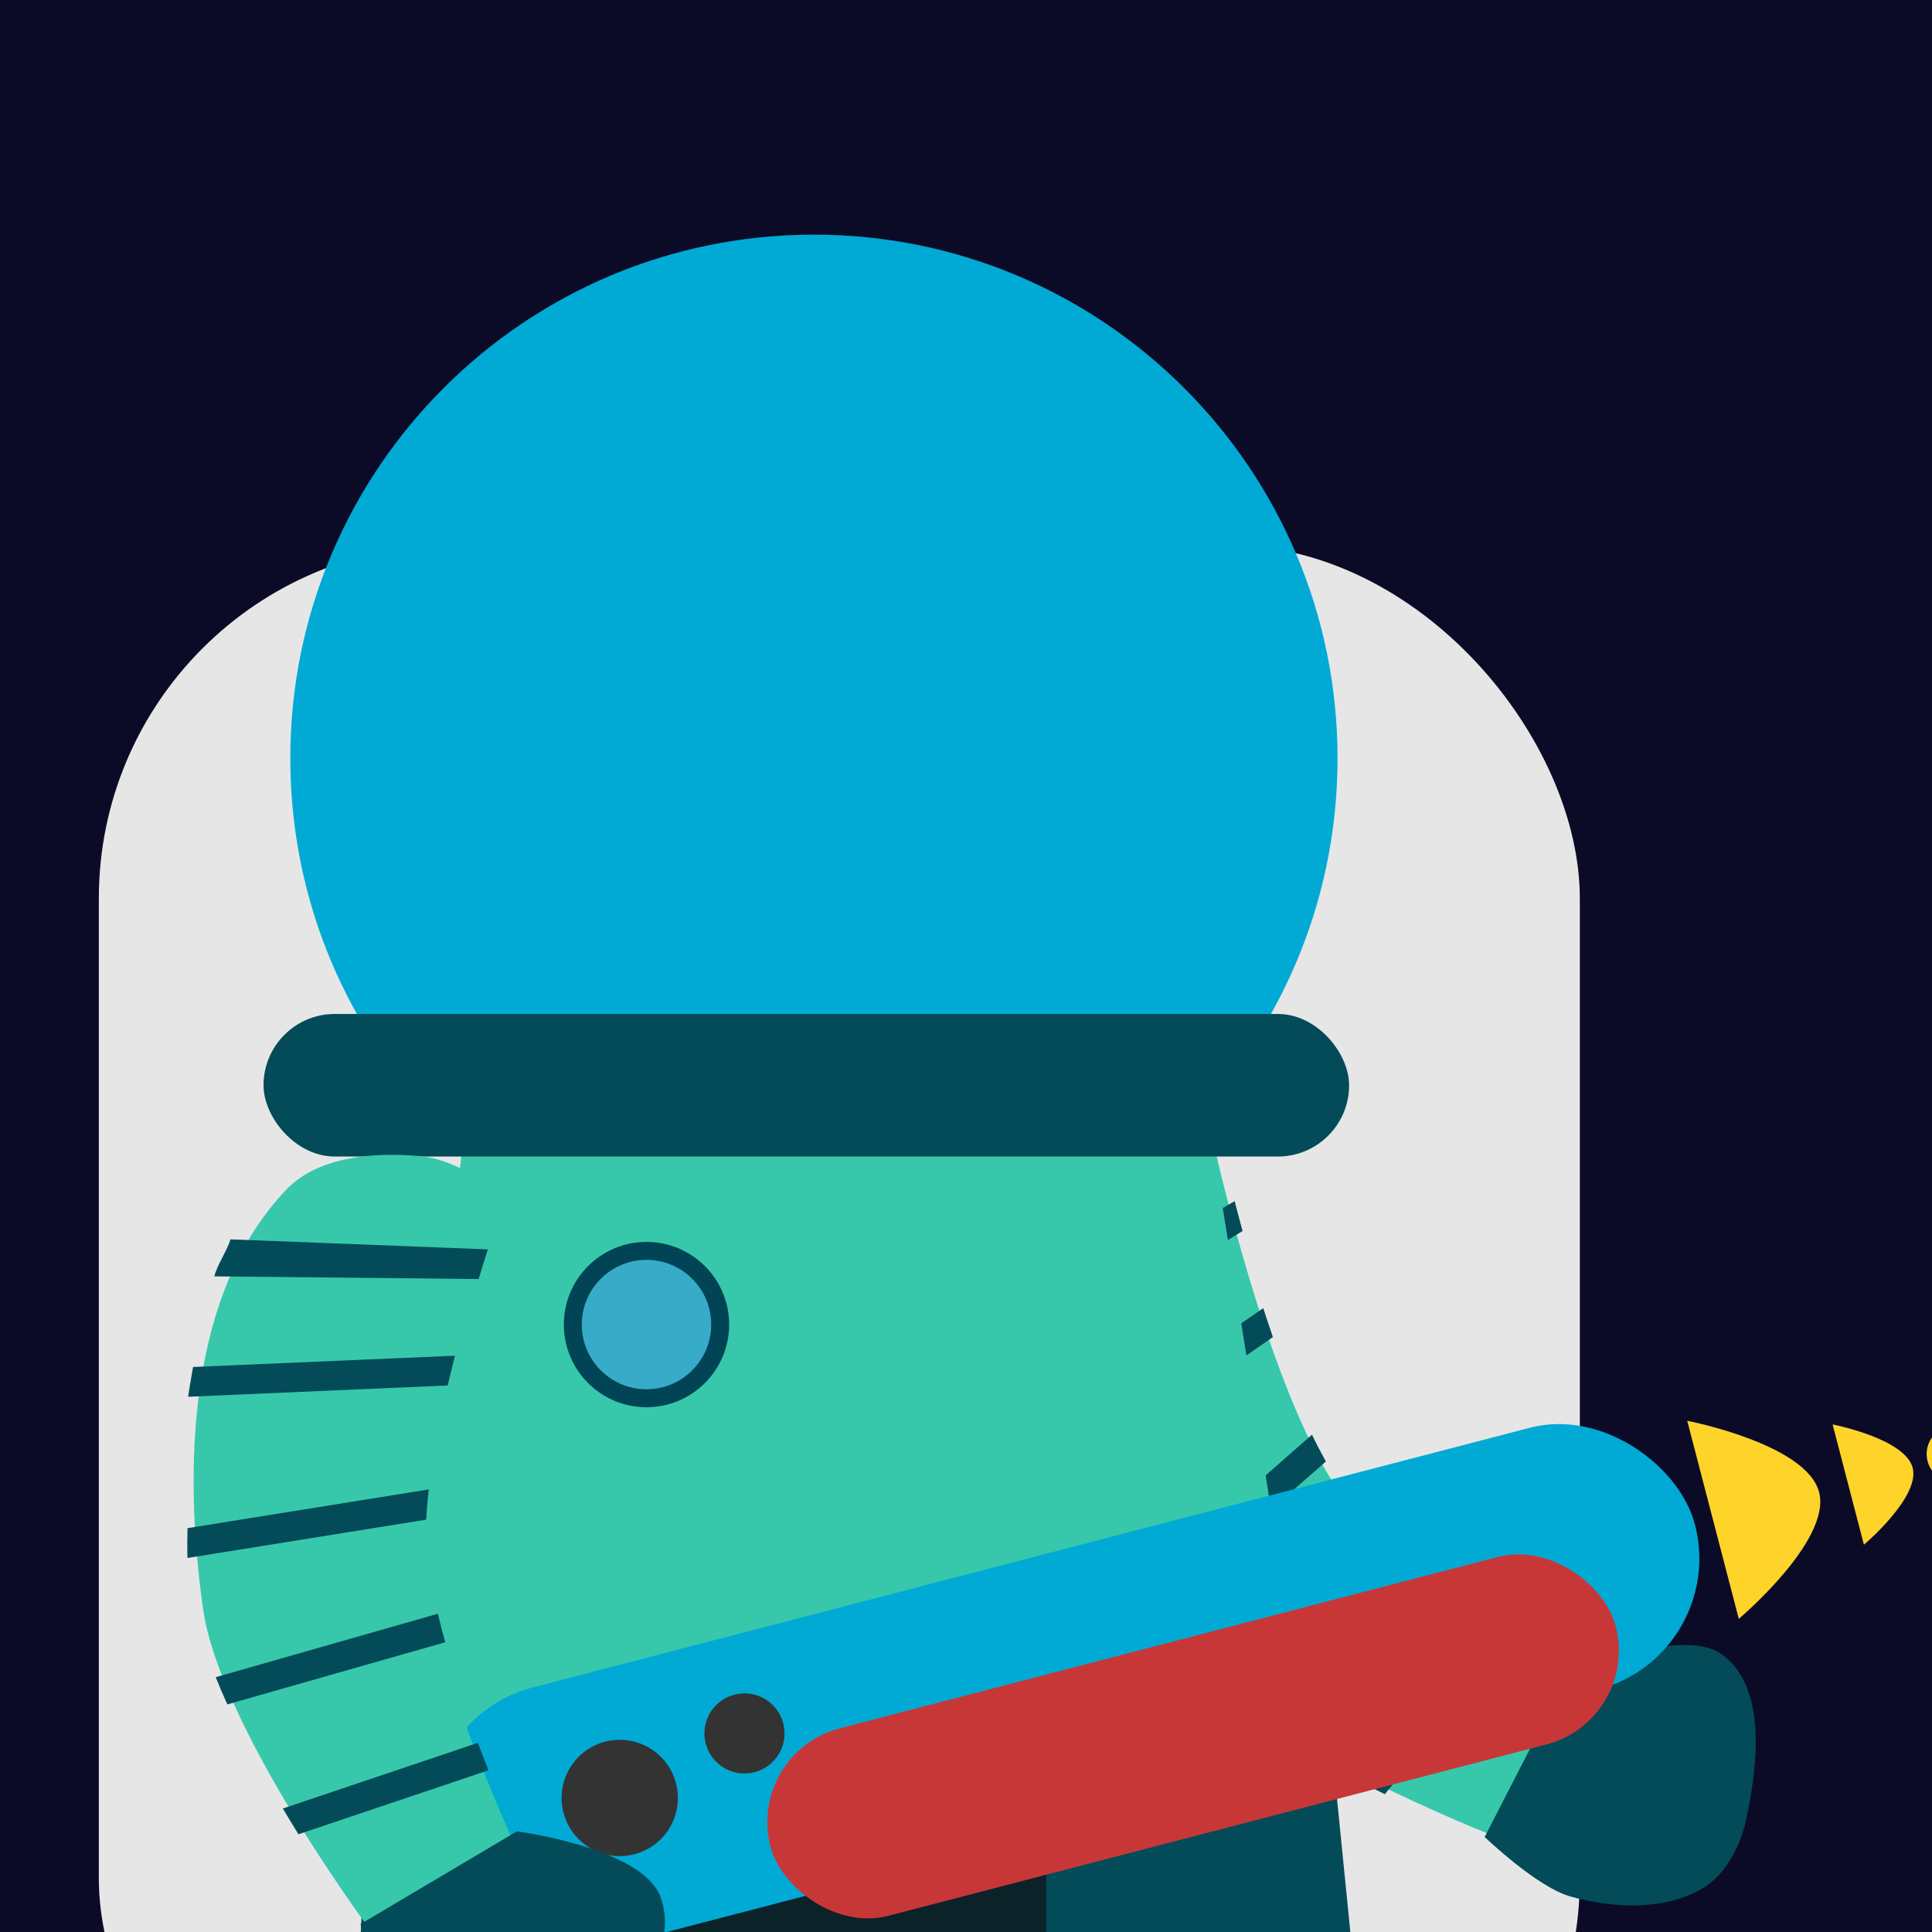 <?xml version="1.0" encoding="UTF-8" standalone="no"?>
<!-- Created with Inkscape (http://www.inkscape.org/) -->

<svg
   xmlns:dc="http://purl.org/dc/elements/1.1/"
   xmlns:cc="http://creativecommons.org/ns#"
   xmlns:rdf="http://www.w3.org/1999/02/22-rdf-syntax-ns#"
   xmlns:svg="http://www.w3.org/2000/svg"
   xmlns="http://www.w3.org/2000/svg"
   xmlns:sodipodi="http://sodipodi.sourceforge.net/DTD/sodipodi-0.dtd"
   xmlns:inkscape="http://www.inkscape.org/namespaces/inkscape"
   width="1024"
   height="1024"
   id="svg3483"
   version="1.1"
   inkscape:version="0.48.4 r9939"
   sodipodi:docname="New document 2">
  <defs
     id="defs3485" />
  <sodipodi:namedview
     id="base"
     pagecolor="#ffffff"
     bordercolor="#666666"
     borderopacity="1.0"
     inkscape:pageopacity="0.0"
     inkscape:pageshadow="2"
     inkscape:zoom="0.35"
     inkscape:cx="-70.714286"
     inkscape:cy="520"
     inkscape:document-units="px"
     inkscape:current-layer="layer2"
     showgrid="false"
     inkscape:window-width="1600"
     inkscape:window-height="837"
     inkscape:window-x="-8"
     inkscape:window-y="-8"
     inkscape:window-maximized="1" />
  <g
     inkscape:groupmode="layer"
     id="layer2"
     inkscape:label="Layer">
    <rect
       style="fill:#0b0b28;fill-opacity:1;stroke:none"
       id="rect3599"
       width="1024"
       height="1024"
       x="0"
       y="6.0673688e-014" />
  </g>
  <g
     inkscape:label="Layer 1"
     inkscape:groupmode="layer"
     id="layer1"
     transform="translate(0,-28.362)">
    <g
       style="display:inline"
       id="g6533"
       transform="matrix(14.023,0,0,14.023,-6149.265,-10106.338)"
       inkscape:export-xdpi="90"
       inkscape:export-ydpi="90">
      <g
         id="g6367"
         style="display:inline"
         transform="translate(-143.795,5.374)">
        <g
           id="g4181-1-4-6"
           transform="matrix(0.1,0,0,0.1,802.988,697.195)"
           style="fill:#e6e6e6">
          <rect
             ry="0"
             y="568.969"
             x="-2053.873"
             height="80.762"
             width="328.62"
             id="rect4171-7-3-1"
             style="fill:#e6e6e6;fill-opacity:1;fill-rule:nonzero;stroke:none" />
          <rect
             ry="0"
             y="816.818"
             x="-2053.873"
             height="80.762"
             width="328.62"
             id="rect4179-4-1-8"
             style="fill:#e6e6e6;fill-opacity:1;fill-rule:nonzero;stroke:none" />
          <rect
             style="fill:#e6e6e6;fill-opacity:1;fill-rule:nonzero;stroke:none"
             id="rect4177-0-2-4"
             width="328.62"
             height="80.762"
             x="-2053.873"
             y="688.969"
             ry="0" />
          <g
             id="g4173-9-3-9"
             style="fill:#e6e6e6">
            <rect
               style="fill:#e6e6e6;fill-opacity:1;fill-rule:nonzero;stroke:none"
               id="rect4167-4-3-6"
               width="267.352"
               height="637.745"
               x="-2169.447"
               y="407.444"
               ry="133.676" />
            <rect
               ry="133.676"
               y="407.444"
               x="-1877.031"
               height="637.745"
               width="267.352"
               id="rect4169-8-4-3"
               style="fill:#e6e6e6;fill-opacity:1;fill-rule:nonzero;stroke:none" />
          </g>
        </g>
        <path
           style="fill:#37c8ab;fill-opacity:1;stroke:none"
           d="m 628.229,760.77 c 0,0 2.033,9.16 4.664,12.9 2.443,3.472 9.812,8.121 9.812,8.121 l -3.967,4.935 c 0,0 -8.732,-3.402 -11.64,-6.836 -3.462,-4.089 -6.805,-9.762 -5.741,-15.012 0.345,-1.7 2.056,-2.971 3.604,-3.752 1.412,-0.712 3.267,-0.356 3.267,-0.356 z"
           id="path5458-1-7"
           inkscape:connector-curvature="0"
           sodipodi:nodetypes="caccaasc" />
        <path
           sodipodi:nodetypes="ccccc"
           inkscape:connector-curvature="0"
           style="font-size:medium;font-style:normal;font-variant:normal;font-weight:normal;font-stretch:normal;text-indent:0;text-align:start;text-decoration:none;line-height:normal;letter-spacing:normal;word-spacing:normal;text-transform:none;direction:ltr;block-progression:tb;writing-mode:lr-tb;text-anchor:start;baseline-shift:baseline;color:#000000;fill:#034b59;fill-opacity:1;stroke:none;stroke-width:11.1;marker:none;visibility:visible;display:inline;overflow:visible;enable-background:accumulate;font-family:Sans;-inkscape-font-specification:Sans"
           d="m 638.533,778.658 c 0.303,0.228 0.598,0.451 0.887,0.661 l -4.77,5.841 c -0.329,-0.162 -0.667,-0.329 -1.012,-0.508 z"
           id="path5460-1-8" />
        <path
           sodipodi:nodetypes="ccccc"
           inkscape:connector-curvature="0"
           style="font-size:medium;font-style:normal;font-variant:normal;font-weight:normal;font-stretch:normal;text-indent:0;text-align:start;text-decoration:none;line-height:normal;letter-spacing:normal;word-spacing:normal;text-transform:none;direction:ltr;block-progression:tb;writing-mode:lr-tb;text-anchor:start;baseline-shift:baseline;color:#000000;fill:#034b59;fill-opacity:1;stroke:none;stroke-width:11.1;marker:none;visibility:visible;display:inline;overflow:visible;enable-background:accumulate;font-family:Sans;-inkscape-font-specification:Sans"
           d="m 634.675,775.348 c 0.256,0.253 0.526,0.507 0.805,0.76 l -5.694,6.341 c -0.316,-0.209 -0.622,-0.421 -0.915,-0.634 z"
           id="path5462-3-8" />
        <path
           sodipodi:nodetypes="ccccc"
           inkscape:connector-curvature="0"
           style="font-size:medium;font-style:normal;font-variant:normal;font-weight:normal;font-stretch:normal;text-indent:0;text-align:start;text-decoration:none;line-height:normal;letter-spacing:normal;word-spacing:normal;text-transform:none;direction:ltr;block-progression:tb;writing-mode:lr-tb;text-anchor:start;baseline-shift:baseline;color:#000000;fill:#034b59;fill-opacity:1;stroke:none;stroke-width:11.1;marker:none;visibility:visible;display:inline;overflow:visible;enable-background:accumulate;font-family:Sans;-inkscape-font-specification:Sans"
           d="m 631.896,771.572 c 0.171,0.356 0.348,0.694 0.526,1.013 l -6.838,6.001 c -0.2,-0.303 -0.399,-0.62 -0.593,-0.952 z"
           id="path5464-8-2" />
        <path
           sodipodi:nodetypes="ccccc"
           inkscape:connector-curvature="0"
           style="font-size:medium;font-style:normal;font-variant:normal;font-weight:normal;font-stretch:normal;text-indent:0;text-align:start;text-decoration:none;line-height:normal;letter-spacing:normal;word-spacing:normal;text-transform:none;direction:ltr;block-progression:tb;writing-mode:lr-tb;text-anchor:start;baseline-shift:baseline;color:#000000;fill:#034b59;fill-opacity:1;stroke:none;stroke-width:11.1;marker:none;visibility:visible;display:inline;overflow:visible;enable-background:accumulate;font-family:Sans;-inkscape-font-specification:Sans"
           d="m 630.054,766.789 c 0.117,0.362 0.239,0.728 0.365,1.094 l -8.041,5.557 c -0.15,-0.351 -0.297,-0.702 -0.438,-1.047 z"
           id="path5466-7-9" />
        <path
           sodipodi:nodetypes="ccccc"
           inkscape:connector-curvature="0"
           style="font-size:medium;font-style:normal;font-variant:normal;font-weight:normal;font-stretch:normal;text-indent:0;text-align:start;text-decoration:none;line-height:normal;letter-spacing:normal;word-spacing:normal;text-transform:none;direction:ltr;block-progression:tb;writing-mode:lr-tb;text-anchor:start;baseline-shift:baseline;color:#000000;fill:#034b59;fill-opacity:1;stroke:none;stroke-width:11.1;marker:none;visibility:visible;display:inline;overflow:visible;enable-background:accumulate;font-family:Sans;-inkscape-font-specification:Sans"
           d="m 628.973,762.745 c 0.09,0.347 0.186,0.718 0.299,1.129 l -8.467,5.206 c -0.138,-0.389 -0.117,-1.169 -0.23,-1.499 z"
           id="path5468-4-1" />
        <path
           sodipodi:nodetypes="caaaacc"
           inkscape:connector-curvature="0"
           id="path5470-2-3"
           d="m 638.423,786.778 c 0,0 1.973,1.893 3.238,2.247 1.607,0.45 3.562,0.548 4.996,-0.304 0.896,-0.532 1.445,-1.629 1.661,-2.649 0.429,-2.034 0.766,-4.919 -0.894,-6.171 -1.578,-1.19 -5.877,0.795 -5.877,0.795 z"
           style="fill:#034b59;fill-opacity:1;stroke:none" />
        <g
           transform="matrix(0.1,0,0,0.1,701.642,665.603)"
           id="g6187-7-5">
          <g
             id="g6153-7-9">
            <path
               style="fill:#37c8ab;stroke:none"
               d="m -1017.818,945.077 -31.508,259.938 356.431,7.877 -41.354,-257.969 z"
               id="path3099-8-9-8"
               inkscape:connector-curvature="0" />
            <path
               d="m -884.21,1019.428 c 0,22.686 -18.391,41.078 -41.077,41.078 -22.686,0 -41.077,-18.391 -41.077,-41.078 0,-22.686 18.391,-41.077 41.077,-41.077 22.686,0 41.077,18.391 41.077,41.077 z"
               sodipodi:ry="41.077461"
               sodipodi:rx="41.077461"
               sodipodi:cy="1019.4282"
               sodipodi:cx="-925.28723"
               id="path6033-3-4"
               style="fill:#37abc8;fill-opacity:1;fill-rule:nonzero;stroke:#004455;stroke-width:9.998;stroke-miterlimit:4;stroke-dasharray:none"
               sodipodi:type="arc"
               transform="matrix(0.678,0,0,0.678,-321.646,326.898)" />
          </g>
          <g
             id="g6149-1-0">
            <path
               style="fill:#00aad4;stroke:none"
               d="m -885.708,606.117 c -109.301,0 -197.906,88.605 -197.906,197.906 0,35.93 9.575,69.611 26.312,98.656 l 340.938,0 c 0.742,0 1.461,0.036 2.187,0.094 16.771,-29.067 26.375,-62.78 26.375,-98.75 0,-109.301 -88.605,-197.906 -197.906,-197.906 z"
               id="path3124-5-9-7"
               inkscape:connector-curvature="0" />
            <rect
               style="fill:#034b59;fill-opacity:1;stroke:none"
               id="rect3096-5-8-6"
               width="410.315"
               height="53.884"
               x="-1093.74"
               y="900.673"
               ry="26.942" />
          </g>
        </g>
        <g
           transform="matrix(0.1,0,0,0.1,701.642,665.603)"
           id="g6174-6-3">
          <path
             inkscape:connector-curvature="0"
             id="path3107-1-5-6"
             d="m -1041.623,1248.489 -15.754,102.4 352.492,0 -21.662,-88.615 z"
             style="fill:#37c8ab;fill-opacity:1;stroke:none" />
          <g
             id="g6170-0-1">
            <path
               style="fill:#37c8ab;fill-opacity:1;stroke:none"
               d="m -1055.407,1254.396 -33.477,189.046 128,15.754 31.508,-210.708 z"
               id="path3103-1-2-5"
               inkscape:connector-curvature="0" />
            <path
               style="fill:#034b59;fill-opacity:1;stroke:none"
               d="m -1078.303,1379.902 -11.58,64.027 129.969,15.75 9.804,-69.049 z"
               id="path3109-1-8-4"
               inkscape:connector-curvature="0"
               sodipodi:nodetypes="ccccc" />
          </g>
          <g
             id="g6166-6-2">
            <path
               inkscape:connector-curvature="0"
               id="path3105-5-0-0"
               d="m -697.007,1254.396 33.477,189.046 -128,15.754 -31.508,-210.708 z"
               style="fill:#37c8ab;fill-opacity:1;stroke:none" />
            <path
               style="fill:#034b59;fill-opacity:1;stroke:none"
               d="m -675.463,1371.835 -126.731,20.662 8.701,67.674 130.954,-16.242 z"
               id="path3111-2-2-9"
               inkscape:connector-curvature="0"
               sodipodi:nodetypes="ccccc" />
          </g>
        </g>
        <g
           transform="matrix(0.1,0,0,0.1,701.642,665.603)"
           id="g6183-4-7">
          <path
             sodipodi:nodetypes="ccccc"
             inkscape:connector-curvature="0"
             id="path3101-7-8-3"
             d="m -1053.945,1186.825 -3.938,78.769 377.108,3.938 -7.877,-78.769 z"
             style="fill:#034b59;fill-opacity:1;stroke:none" />
          <path
             id="rect4131-6-6-7"
             d="m -939.888,1188.036 c -0.529,1.535 -0.813,3.187 -0.813,4.906 l 0,73.875 142.719,1.5 c 0.02,-0.316 0.031,-0.647 0.031,-0.969 l 0,-74.406 c 0,-1.161 -0.158,-2.291 -0.406,-3.375 l -141.531,-1.531 z"
             style="fill:#0b2228;fill-opacity:1;fill-rule:nonzero;stroke:none"
             inkscape:connector-curvature="0" />
        </g>
      </g>
      <g
         transform="translate(-144.646,5.877)"
         id="g6515">
        <g
           id="g5647-5"
           transform="matrix(0.096,-0.025,0.025,0.096,651.997,538.467)">
          <rect
             ry="51.521"
             y="2238.524"
             x="-1141.814"
             height="103.042"
             width="495.714"
             id="rect5631-0"
             style="fill:#00aad4;fill-opacity:1;fill-rule:nonzero;stroke:none" />
          <rect
             style="fill:#c83737;fill-opacity:1;fill-rule:nonzero;stroke:none"
             id="rect5633-9"
             width="332.797"
             height="73.8"
             x="-1017.886"
             y="2283.082"
             ry="36.9" />
          <path
             sodipodi:nodetypes="ccac"
             inkscape:connector-curvature="0"
             id="path5635-0"
             d="m -638.997,2251.056 0,77.978 c 0,0 41.774,-19.942 41.774,-38.989 0,-19.047 -41.774,-38.989 -41.774,-38.989 z"
             style="fill:#ffd42a;stroke:none" />
          <path
             style="fill:#ffd42a;stroke:none"
             d="m -585.746,2266.373 0,47.344 c 0,0 25.363,-12.107 25.363,-23.672 0,-11.564 -25.363,-23.672 -25.363,-23.672 z"
             id="path5637-0"
             inkscape:connector-curvature="0"
             sodipodi:nodetypes="ccac" />
          <path
             transform="matrix(0.646,0,0,0.646,-214.232,813.254)"
             d="m -492.93,2284.475 c 0,9.228 -7.481,16.709 -16.709,16.709 -9.228,0 -16.709,-7.481 -16.709,-16.709 0,-9.228 7.481,-16.709 16.709,-16.709 9.228,0 16.709,7.481 16.709,16.709 z"
             sodipodi:ry="16.709476"
             sodipodi:rx="16.709476"
             sodipodi:cy="2284.4746"
             sodipodi:cx="-509.63901"
             id="path5639-6"
             style="fill:#ffd42a;fill-opacity:1;fill-rule:nonzero;stroke:none"
             sodipodi:type="arc" />
          <path
             d="m -1046.646,2287.631 c 0,12.235 -9.919,22.154 -22.154,22.154 -12.235,0 -22.154,-9.919 -22.154,-22.154 0,-12.235 9.919,-22.154 22.154,-22.154 12.235,0 22.154,9.919 22.154,22.154 z"
             sodipodi:ry="22.153845"
             sodipodi:rx="22.153845"
             sodipodi:cy="2287.6306"
             sodipodi:cx="-1068.7999"
             id="path5643-1"
             style="fill:#333333;fill-opacity:1;fill-rule:nonzero;stroke:none"
             sodipodi:type="arc" />
          <path
             d="m -1001.354,2275.815 c 0,8.429 -6.833,15.261 -15.261,15.261 -8.429,0 -15.261,-6.833 -15.261,-15.261 0,-8.429 6.833,-15.262 15.261,-15.262 8.429,0 15.261,6.833 15.261,15.262 z"
             sodipodi:ry="15.261538"
             sodipodi:rx="15.261538"
             sodipodi:cy="2275.8152"
             sodipodi:cx="-1016.6153"
             id="path5645-3"
             style="fill:#333333;fill-opacity:1;fill-rule:nonzero;stroke:none"
             sodipodi:type="arc" />
        </g>
        <g
           transform="matrix(0.1,0,0,0.1,701.642,665.603)"
           id="g6157-8">
          <path
             style="fill:#37c8ab;fill-opacity:1;stroke:none"
             d="m -996.199,963.841 c 0,0 -31.704,88.805 -29.32,134.692 2.214,42.609 40.042,121.576 40.042,121.576 l -60.144,20.766 c 0,0 -56.098,-75.645 -62.464,-120.41 -7.58,-53.302 -5.684,-119.445 31.456,-158.423 12.023,-12.618 33.382,-14.284 50.734,-12.646 15.822,1.494 29.696,14.446 29.696,14.446 z"
             id="path4080-2-9"
             inkscape:connector-curvature="0"
             sodipodi:nodetypes="caccaasc" />
          <path
             sodipodi:nodetypes="ccccc"
             inkscape:connector-curvature="0"
             style="font-size:medium;font-style:normal;font-variant:normal;font-weight:normal;font-stretch:normal;text-indent:0;text-align:start;text-decoration:none;line-height:normal;letter-spacing:normal;word-spacing:normal;text-transform:none;direction:ltr;block-progression:tb;writing-mode:lr-tb;text-anchor:start;baseline-shift:baseline;color:#000000;fill:#034b59;fill-opacity:1;stroke:none;stroke-width:11.1;marker:none;visibility:visible;display:inline;overflow:visible;enable-background:accumulate;font-family:Sans;-inkscape-font-specification:Sans"
             d="m -1004.216,1171.134 c 1.357,3.555 2.674,7.037 4.011,10.372 l -71.825,24.181 c -1.932,-3.141 -3.909,-6.368 -5.896,-9.733 z"
             id="path4082-1-3" />
          <path
             sodipodi:nodetypes="ccccc"
             inkscape:connector-curvature="0"
             style="font-size:medium;font-style:normal;font-variant:normal;font-weight:normal;font-stretch:normal;text-indent:0;text-align:start;text-decoration:none;line-height:normal;letter-spacing:normal;word-spacing:normal;text-transform:none;direction:ltr;block-progression:tb;writing-mode:lr-tb;text-anchor:start;baseline-shift:baseline;color:#000000;fill:#034b59;fill-opacity:1;stroke:none;stroke-width:11.1;marker:none;visibility:visible;display:inline;overflow:visible;enable-background:accumulate;font-family:Sans;-inkscape-font-specification:Sans"
             d="m -1019.336,1122.34 c 0.823,3.52 1.768,7.127 2.786,10.77 l -82.356,23.496 c -1.573,-3.465 -3.041,-6.906 -4.393,-10.289 z"
             id="path4084-6-4" />
          <path
             sodipodi:nodetypes="ccccc"
             inkscape:connector-curvature="0"
             style="font-size:medium;font-style:normal;font-variant:normal;font-weight:normal;font-stretch:normal;text-indent:0;text-align:start;text-decoration:none;line-height:normal;letter-spacing:normal;word-spacing:normal;text-transform:none;direction:ltr;block-progression:tb;writing-mode:lr-tb;text-anchor:start;baseline-shift:baseline;color:#000000;fill:#034b59;fill-opacity:1;stroke:none;stroke-width:11.1;marker:none;visibility:visible;display:inline;overflow:visible;enable-background:accumulate;font-family:Sans;-inkscape-font-specification:Sans"
             d="m -1022.781,1075.349 c -0.451,3.944 -0.754,7.764 -0.94,11.43 l -90.272,14.483 c -0.084,-3.649 -0.075,-7.41 0.043,-11.274 z"
             id="path4086-8-4" />
          <path
             sodipodi:nodetypes="ccccc"
             inkscape:connector-curvature="0"
             style="font-size:medium;font-style:normal;font-variant:normal;font-weight:normal;font-stretch:normal;text-indent:0;text-align:start;text-decoration:none;line-height:normal;letter-spacing:normal;word-spacing:normal;text-transform:none;direction:ltr;block-progression:tb;writing-mode:lr-tb;text-anchor:start;baseline-shift:baseline;color:#000000;fill:#034b59;fill-opacity:1;stroke:none;stroke-width:11.1;marker:none;visibility:visible;display:inline;overflow:visible;enable-background:accumulate;font-family:Sans;-inkscape-font-specification:Sans"
             d="m -1012.866,1024.802 c -0.944,3.703 -1.861,7.468 -2.744,11.255 l -98.133,4.265 c 0.603,-3.792 1.224,-7.562 1.88,-11.251 z"
             id="path4088-5-6" />
          <path
             sodipodi:nodetypes="ccccc"
             inkscape:connector-curvature="0"
             style="font-size:medium;font-style:normal;font-variant:normal;font-weight:normal;font-stretch:normal;text-indent:0;text-align:start;text-decoration:none;line-height:normal;letter-spacing:normal;word-spacing:normal;text-transform:none;direction:ltr;block-progression:tb;writing-mode:lr-tb;text-anchor:start;baseline-shift:baseline;color:#000000;fill:#034b59;fill-opacity:1;stroke:none;stroke-width:11.1;marker:none;visibility:visible;display:inline;overflow:visible;enable-background:accumulate;font-family:Sans;-inkscape-font-specification:Sans"
             d="m -1000.436,984.615 c -1.093,3.434 -2.255,7.105 -3.494,11.201 l -99.88,-0.998 c 0.907,-4.048 5.252,-10.572 6.066,-13.985 z"
             id="path4090-7-0" />
          <path
             sodipodi:nodetypes="caaaacc"
             inkscape:connector-curvature="0"
             id="path4993-6"
             d="m -1048.578,1239.623 c 0,0 6.657,26.656 15.525,36.436 11.263,12.421 27.369,23.713 44.131,24.141 10.468,0.267 21.009,-6.129 28.294,-13.652 14.53,-15.005 32.825,-37.757 25.402,-57.281 -7.06,-18.57 -54.254,-24.67 -54.254,-24.67 z"
             style="fill:#034b59;fill-opacity:1;stroke:none" />
        </g>
      </g>
    </g>
  </g>
</svg>
